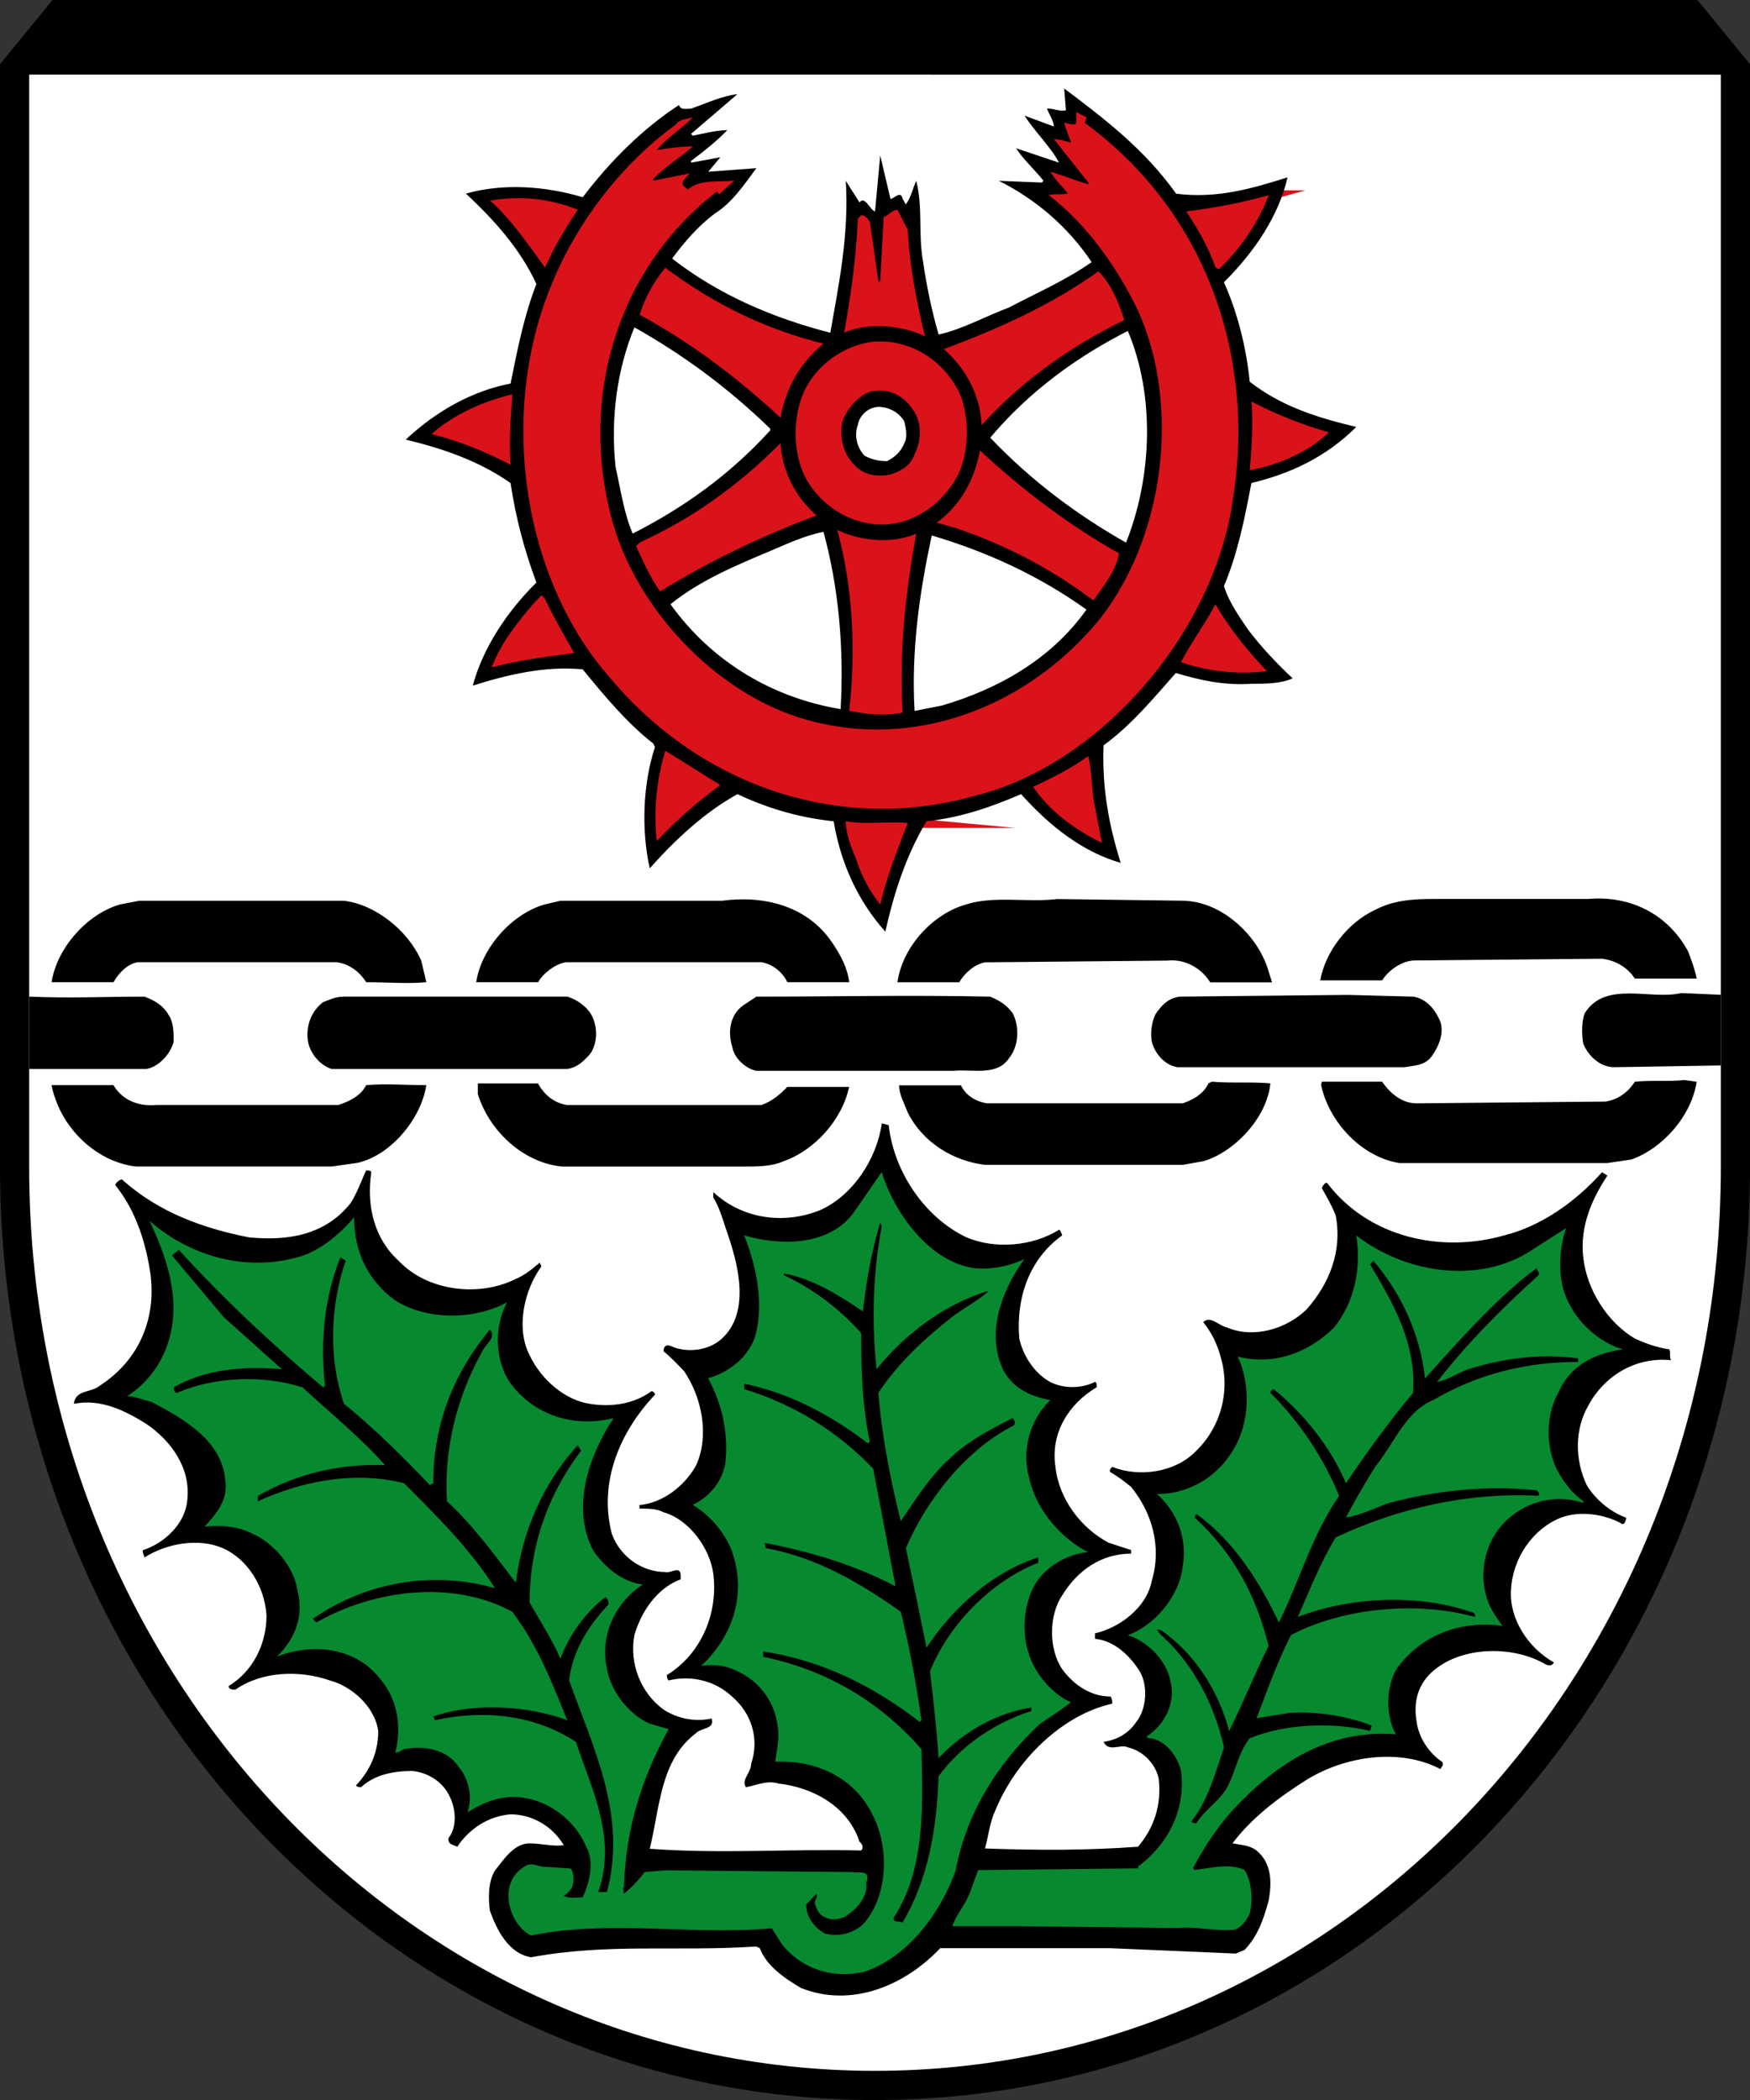 <?xml version="1.0" encoding="utf-8"?><!DOCTYPE svg PUBLIC "-//W3C//DTD SVG 1.1//EN" "http://www.w3.org/Graphics/SVG/1.1/DTD/svg11.dtd"><svg width="100%" height="100%" viewBox="0 0 600 720" version="1.1" xmlns="http://www.w3.org/2000/svg"><rect x="0" y="0" width="600" height="720" fill="#333333" stroke="none"/><path d="m300-720.01c166.2,0,300,142.72,300,320v378l-18,22h-564l-18-22v-378c0-177.28,133.8-320,300-320z" transform="scale(1,-1)" fill="#000"/><path d="M590,25.594,590,400c0,172.25-129.52,310-290,310s-290-137.75-290-310v-374.41z" fill="#fff"/><path d="m488.6,472.58c11.21-12.41,24.75-27.91,38.3-37.83,0,1.22,1.18,1.22,0.59,2.48-12.36,11.18-24.76,23.57-34.77,36.61,3.53-0.64,7.09-3.13,10.62-4.37,11.79-3.7,24.15-5.57,37.73-3.7v1.22c-18.29,0-34.8,4.36-49.54,13.02-9.42,3.72-13.54,14.88-20.03,22.97-3.54,5.57-7.07,11.77-10.02,17.34,4.72-0.63,9.42-3.08,14.74-4.96,15.91-4.33,34.19-6.19,50.68-4.33,0.59,0.63,1.18,1.22,0.59,1.88-24.76-1.25-48.31,4.33-69.53,14.24-5.32,8.7-8.84,17.99-12.99,27.29,17.69-6.8,40.68-8.07,58.96-1.86,0.6,0,2.34,0.63,1.76,1.86-20.04-5.59-45.38-3.11-63.08,6.21-4.7,9.29-8.24,19.23-11.77,28.53,3.53-0.59,7.65-1.25,11.2-1.86,10.01-0.6,20.04,1.24,28.27,4.32l-0.59,1.86c-12.95-3.09-28.85-2.48-41.23,2.48-3.54,4.35-4.72,10.55-7.08,15.52-2.34,5.58-8.24,8.67-11.21,13.64-0.59,0-1.16,0-1.76-0.6,5.88-7.42,8.26-16.73,11.21-25.41-2.95-13.03-8.85-25.4-18.29-35.33-1.76-1.87-3.51-3.11-4.7-4.98h1.19c11.76,8.07,20.03,21.1,23.56,34.72,4.7-9.29,8.85-19.81,13.54-29.15-4.11-16.72-11.77-31.63-25.34-44.03,0-0.63,0.59-1.23,0.59-1.23,12.98,9.31,21.82,23.59,28.29,37.2,7.07-14.24,11.21-29.75,20.63-43.39-5.3-13.05-13.56-25.44-23.57-35.36,0-0.61,0.59-1.24,1.17-1.24,10.62,8.69,19.46,19.84,24.76,32.24,7.08-10.54,14.74-21.08,23-31,1.17-17.37-7.07-31.01-14.76-44.04l1.18-1.23c9.47,11.11,15.92,24.76,17.7,40.27m-377.79,3.1c-17.692-14.88-34.185-30.39-49.489-47.14l-2.381,1.86,17.685,21.1,20.04,17.97c-12.958-1.23-26.507,0-37.12,6.21,0,1.25,0.595,1.86,1.17,1.86,12.954-5.57,29.467-6.19,43.025-1.86,9.43,8.68,20.04,17.37,28.29,26.67-15.92-0.62-30.64,3.09-43.617,10.55v1.85c14.747-6.82,33.017-10.55,50.107-6.21,11.2,11.15,22.98,22.95,31.21,35.97-21.8-6.17-44.78-1.83-62.46,10.54l1.19,1.24c19.45-11.15,46.57-14.87,67.17-3.71,8.85,11.77,13.57,24.18,18.88,37.2-13.56-4.94-31.82-6.2-45.97-1.22l0.59,1.22c17.13-3.72,34.21-1.85,48.36,7.46,5.31,16.11,14.14,32.85,7.63,51.46h2.96c7.07-26.04-4.72-49.62-12.96-72.57,1.18-9.91,6.49-18.6,13.56-26.02,0-0.65,0-1.87-1.16-2.47-7.1,5.57-12.4,13.01-15.35,21.06-2.94-6.81-7.07-13.03-10.58-19.24,0-19.84,6.46-37.21,17.66-52.08l-1.19-1.85c-11.77,13.01-18.85,29.15-21.2,47.15-7.1-9.34-14.75-19.87-23.58-27.93-1.17-17.98,3.53-35.98,11.79-50.85,1.19-3.1,5.3-4.97,2.93-8.07-12.37,14.88-19.43,32.24-19.43,52.72l-1.18,0.62c-9.45-9.92-18.85-19.24-29.47-27.91-5.32-15.49-4.73-33.48,0.6-48.99l-1.75-1.23c-5.31,13-7.08,28.52-5.31,44.01l-0.59,0.63zm426.12-31.01c-2.95-6.82-2.34-16.73,0-23.56l-13.57,8.67c-18.24,10.56-42.43,6.19-58.34-6.2,1.75,11.17-0.59,22.95-7.66,31.63-8.84,8.69-20.64,13.03-33.01,9.92,4.14,8.71,4.14,20.48,0,29.14-5.28,11.17-15.91,17.98-27.69,17.98,6.5,5.6,10.6,14.9,8.85,24.83-1.19,10.56-10.04,20.45-18.86,23.57,6.47,1.85,13.54,8.67,14.71,16.11,1.8,7.44-2.34,14.88-8.24,18.61,0.6,0.6,0.6,0.6,1.19,0.6,5.29,0.59,9.42,6.2,10.61,11.16,1.75,13.64-4.73,25.43-14.75,32.87v0.59l-54.81,0.6-2.94,8.09c-1.77,4.33-4.72,7.43-5.89,11.15h22.96l54.24,0.6c7.07-0.6,12.97,1.24,19.45,0.59,2.36-0.59,4.13-3.09,5.31-5.58,1.18-4.95,0.58-11.16-1.78-14.89-5.3-2.46-11.78-0.59-17.1,0l-0.57-0.59c3.53-6.84,7.66-13.04,12.97-19.24,15.33-16.74,33.61-28.51,56.58-26.66-3.55-6.19-3.55-16.74,0.59-22.94,8.84-11.79,22.38-16.13,35.95-14.28-1.78-2.48-4.13-5.58-5.31-9.29-2.94-9.31-0.59-19.84,6.5-26.66,7.04-6.83,17.07-9.32,26.5-6.21v-0.62c-3.53-2.41-6.46-6.11-8.84-10.46-4.11-8.06-4.11-19.21,0.61-27.27,4.12-9.31,12.93-13.03,21.78-14.29-8.25-2.47-15.89-9.3-19.44-17.97m-234.57-24.18-0.6-1.24c-2.96,9.91-4.73,19.84-5.88,30.38-8.27-5.59-17.12-11.17-27.13-13.02v0.62c9.43,4.33,18.86,11.18,26.51,19.84v1.86c0,12.42,0.59,24.19,2.96,35.34l-0.59,0.62c-12.97-9.9-27.12-17.35-42.45-20.46v1.87c16.53,4.96,31.83,14.27,44.2,27.3l7.67,40.29c-14.14-7.42-28.87-11.78-44.79-14.86,0,0.59,0,1.84,0.6,1.84,17.11,3.1,31.82,11.81,45.98,21.72,2.94,12.38,5.28,24.17,7.06,37.19l-0.6,0.59c-15.92-12.39-33.58-21.07-53.64-24.17v1.88c20.64,4.32,38.91,14.24,54.23,31.59,0.59,19.84,1.18,41.54-9.43,57.68-0.59,1.85,1.77,1.25,2.96,1.85,8.85-14.88,11.78-32.25,12.36-50.22,8.27-11.16,20.05-18.61,31.83-22.32v-1.24c-11.78,1.87-22.99,8.05-31.83,17.36-0.6-9.31-1.76-19.84-2.94-29.75,6.47-16.15,21.22-31.01,37.14-37.21v-1.87c-15.33,4.96-28.9,16.73-38.31,30.99-2.37-11.76-4.74-22.92-7.09-34.1,7.09-16.75,20.63-33.48,35.95-41.55,1.78-0.63,1.78-1.87,0.59-3.08-7.07,3.7-14.73,7.43-21.2,13.62-7.09,6.19-12.39,14.89-17.09,21.71-3.57-14.25-6.5-29.16-7.69-44.02,7.08-10.55,15.91-18.62,25.36-26.05,4.12-3.09,8.83-5.59,12.36-8.68h-0.59c-14.14,4.34-27.73,14.26-37.74,26.65-1.77-16.12-1.19-33.49,1.77-48.97m31.24,14.25c6.48,0.6,12.37-0.62,17.66-3.11-7.65,10.56-13.53,25.44-7.05,38.45,3.53,6.21,9.42,8.67,15.9,9.93-7.07,6.83-10.02,17.37-7.07,27.3,2.38,10.53,11.2,20.47,20.05,24.79-6.48,0.61-14.14,4.37-18.27,11.16-4.13,7.44-4.73,18-1.19,26.06,2.37,5.58,7.67,11.77,13.57,14.25-2.96,2.49-7.09,4.97-10.6,7.45-14.75,13.64-25.37,31-28.9,50.21-5.3,14.91-16.5,29.78-31.23,34.74-10.63,2.47-21.23-0.59-28.28-9.3l-3.55-5.58c-26.54,2.5-55.99-3.09-82.51,2.5-4.7-2.5-7.08-7.45-7.66-11.82-0.6-4.93,1.15-9.27,5.3-11.76,2.36-1.86,4.72,0,7.07,0l8.84,0.6c1.17,1.23,1.17,4.33,0.59,6.19-0.59,1.24-1.77,2.5-2.95,3.1,1.77,1.24,4.14,0.59,6.47,0.59,2.38-4.96,4.14-12.41,1.19-17.36-3.52-8.69-12.37-15.5-21.21-16.75-7.05-1.24-13.55,1.25-19.44,4.96,1.76-4.96,0.59-11.16-2.96-15.49-4.12-6.21-11.8-7.47-18.85-6.21-1.19,0.59-1.78,1.26-2.95,1.26,2.35-9.32,0.59-18.62-5.31-25.43-8.24-10.56-22.98-12.4-35.352-7.43,6.472-6.21,9.412-14.27,7.062-22.97-1.17-8.06-8.244-16.11-15.322-19.23-4.706-2.47-10.617-3.09-16.489-2.47,4.097-4.34,8.243-9.32,7.062-16.13-1.19-13.63-14.729-21.07-25.342-26.68-2.956-0.61-5.307-1.86-8.263-1.86,12.389-8.05,17.705-22.31,15.325-37.21-1.181-8.06-4.126-15.48-7.638-22.94,14.145,12.42,34.162,17.99,53.017,11.78,6.49-2.46,12.39-7.41,17.11-13,0,11.77,4.72,21.69,14.14,28.51,10.61,6.81,27.11,6.81,38.31,0.62-4.72,8.68-4.14,21.09,1.74,28.53,8.87,11.18,22.41,14.26,34.8,11.18-8.25,12.4-14.74,30.38-7.09,45.24,4.15,6.22,10.62,11.2,17.1,11.79-9.43,6.19-14.75,17.37-12.38,28.54,1.2,8.07,7.68,16.12,14.75,19.22,2.36,0.59,4.12,1.24,6.48,1.88-8.85,16.11-14.74,33.48-15.33,53.93-0.59,0.6,0,1.87,0,2.5,2.37-1.87,5.31-4.99,7.09-7.46l7.04-0.59,64.26,0.59c1.78,0.6,6.48-1.23,4.71,3.72,0.6,4.96-3.55,9.32-7.66,11.78-1.76,0.59-4.12,1.25-6.49,0-1.75-0.59-2.93-2.46-3.52-4.96,0-1.23,1.16-1.86,0.59-3.08l-3.54,3.7c0,4.34,2.95,8.05,6.47,9.93,4.73,1.24,10.03,0,13.57-3.74,8.24-9.89,8.24-26.03,2.93-36.57-6.47-13.64-20.02-19.22-33.57-18.6,0.6-4.35,1.77-8.68,0.6-13.65-1.17-7.44-6.49-14.28-13.55-17.36-3.54-1.86-7.67-2.5-12.38-1.86,10.02-9.29,15.32-22.95,11.21-37.22-1.78-6.82-7.68-14.28-14.14-17.98,5.3-2.5,10.01-7.45,11.18-14.26,1.18-10.53-1.17-20.47-5.88-29.15,6.47-1.86,12.95-6.18,15.91-13.65,3.54-11.77,0.59-24.8-3.54-35.35,12.39,3.71,29.48,3.71,37.71-8.04l9.44-13.65c4.12,13.65,15.93,30.38,31.23,32.86" fill-rule="evenodd" stroke="#078930" stroke-dasharray="none" stroke-miterlimit="22.926" stroke-width="3.46" fill="#078930"/><path stroke-linejoin="miter" d="m333.56,434.69c6.49,0.6,12.38-0.63,17.66-3.11-7.64,10.56-13.53,25.42-7.04,38.43,3.54,6.22,9.42,8.69,15.89,9.95-7.05,6.83-10.01,17.37-7.05,27.29,2.36,10.54,11.19,20.46,20.02,24.8-6.47,0.6-14.13,4.36-18.25,11.16-4.13,7.44-4.73,17.99-1.19,26.06,2.36,5.58,7.66,11.76,13.56,14.24-2.95,2.5-7.09,4.99-10.6,7.46-14.75,13.64-25.36,31.02-28.89,50.23-5.31,14.88-16.51,29.75-31.25,34.72-10.61,2.47-21.21-0.59-28.26-9.3l-3.55-5.58c-26.54,2.49-56-3.1-82.51,2.49-4.71-2.49-7.08-7.45-7.65-11.81-0.6-4.94,1.15-9.27,5.28-11.77,2.37-1.85,4.72,0,7.07,0l8.84,0.6c1.17,1.24,1.17,4.34,0.6,6.2-0.6,1.24-1.78,2.49-2.95,3.1,1.76,1.25,4.14,0.59,6.47,0.59,2.39-4.98,4.14-12.41,1.19-17.36-3.52-8.7-12.37-15.5-21.22-16.75-7.05-1.25-13.55,1.25-19.44,4.96,1.76-4.96,0.59-11.16-2.94-15.48-4.15-6.22-11.8-7.47-18.87-6.22-1.19,0.59-1.77,1.26-2.95,1.26,2.35-9.33,0.6-18.62-5.31-25.44-8.23-10.56-22.98-12.39-35.356-7.45,6.486-6.19,9.416-14.25,7.066-22.94-1.16-8.06-8.24-16.11-15.31-19.23-4.698-2.47-10.624-3.09-16.505-2.47,4.106-4.35,8.252-9.32,7.072-16.14-1.191-13.63-14.73-21.07-25.333-26.67-2.966-0.61-5.316-1.87-8.272-1.87,12.399-8.05,17.705-22.31,15.335-37.19-1.181-8.08-4.127-15.5-7.648-22.95,14.144,12.41,34.168,17.98,53.011,11.78,6.49-2.46,12.41-7.42,17.12-13.01,0,11.78,4.72,21.69,14.13,28.52,10.63,6.79,27.11,6.79,38.32,0.62-4.72,8.68-4.15,21.08,1.75,28.53,8.85,11.17,22.4,14.26,34.78,11.17-8.23,12.41-14.74,30.38-7.08,45.26,4.14,6.21,10.61,11.17,17.1,11.78-9.44,6.18-14.75,17.37-12.37,28.54,1.18,8.07,7.66,16.13,14.72,19.22,2.38,0.59,4.15,1.23,6.5,1.87-8.85,16.1-14.75,33.49-15.34,53.94-0.59,0.6,0,1.86,0,2.49,2.37-1.86,5.31-4.97,7.09-7.45l7.05-0.59,64.26,0.59c1.76,0.6,6.48-1.24,4.71,3.7,0.59,4.98-3.54,9.33-7.67,11.79-1.74,0.6-4.11,1.25-6.49,0-1.75-0.59-2.92-2.47-3.51-4.95,0-1.23,1.16-1.86,0.58-3.09l-3.53,3.71c0,4.33,2.94,8.06,6.46,9.92,4.75,1.25,10.04,0,13.56-3.74,8.26-9.89,8.26-26.02,2.95-36.56-6.47-13.65-20.02-19.24-33.58-18.61,0.58-4.34,1.77-8.68,0.58-13.64-1.17-7.45-6.49-14.28-13.56-17.37-3.54-1.85-7.66-2.48-12.37-1.85,10.01-9.3,15.32-22.95,11.2-37.21-1.78-6.84-7.67-14.28-14.14-18,5.31-2.49,10-7.43,11.19-14.26,1.17-10.53-1.19-20.47-5.88-29.14,6.46-1.87,12.95-6.19,15.9-13.66,3.55-11.77,0.59-24.8-3.54-35.34,12.39,3.7,29.47,3.7,37.73-8.05l9.43-13.65c4.12,13.72,15.92,30.44,31.23,32.93z" stroke="#078930" stroke-linecap="butt" stroke-miterlimit="22.926" stroke-dasharray="none" stroke-width="3.462" fill="none"/><path d="m311.25,282.13c-6.49-0.61-14.74,0.63-21.22-0.61,0,4.37,1.77,8.67,3.53,13.03,1.77,5.57,4.74,11.18,8.27,15.49,2.35-9.92,5.89-18.6,9.42-27.91m63.67-8.68c-0.61-4.95-0.61-9.92-1.8-14.23-5.87,4.31-12.36,7.4-18.87,10.5,5.92,8.69,14.77,14.92,23.58,19.25l-2.91-15.52zm-127.91-4.34-18.87-11.77c-2.94,9.91-4.13,20.46-2.94,30.99,7.05-7.43,14.15-13.64,21.81-19.22m187.42-39.07c-7.06-7.43-12.98-14.88-17.69-22.93-3.53,6.8-8.24,13.01-11.78,19.84,8.83,3.09,18.87,4.34,29.47,3.09m-247.53-24.8-1.19-1.23-2.92,3.1c-5.31,6.19-11.21,13.64-14.17,21.69,8.86-2.48,18.87-3.71,28.29-4.96-3.53-6.19-7.08-12.4-10.01-18.6m127.31-22.33c-8.26,3.73-19.47,2.47-27.13-1.23,5.31,19.22,6.48,40.92,4.12,62.01,5.89,1.23,12.4,1.86,18.28,0.63-1.17-22.31,1.17-41.57,4.73-61.41m69.52,6.83c-16.48-9.3-32.41-21.09-47.73-35.35-1.76,9.92-6.49,18.61-14.75,24.82l6.48,1.85c16.52,5.58,32.44,13.64,47.19,24.81,3.53-4.97,7.65-9.92,8.81-16.13m-116.08-37.83c-14.74,14.89-30.67,26.04-48.34,34.1l-1.19,1.25c2.36,4.95,4.73,10.54,8.26,15.49,17.11-10.54,35.38-19.22,53.63-26.06-7.07-6.16-11.78-14.85-12.36-24.78m188.01-3.74c-8.85-2.48-18.29-6.18-26.54-10.53,0.6,7.46,0,16.75-0.59,23.57,10-1.87,20.06-6.2,27.13-13.04m-279.98-13.02c-10.03,2.49-20.03,6.84-27.7,13.65,10.02,2.48,18.86,6.21,27.12,10.54-0.6-8.69,0-15.48,0.59-24.19m137.92,6.22c-2.96-4.96-7.66-8.07-13.55-7.45-4.73,0.6-9.44,5.59-11.21,10.55-1.18,6.18,0.59,11.77,4.71,15.5,2.95,3.11,8.27,3.71,12.39,2.48,3.53-1.24,6.47-3.11,7.66-6.82,2.35-4.35,2.35-10.53,0-14.26m15.3-6.84c-5.87-11.76-17.66-18.6-30.04-17.36-9.42,1.26-19.45,8.06-23.57,17.98-3.53,8.71-3.53,20.48,1.17,29.16,5.32,9.29,15.33,15.5,25.94,15.5s20.63-6.8,25.94-16.73c4.12-8.07,4.12-20.48,0.56-28.55m56.61-24.79c-1.79-5.58-4.14-11.787-8.86-16.738-16.49,11.778-34.76,19.828-53.04,26.668,7.67,6.81,12.38,15.48,12.96,26.02,14.74-16.11,31.24-27.26,48.94-35.95m-103.16,8.06c-20.03-4.97-37.7-13.64-54.22-26.06-4.13,4.983-7.07,10.55-8.83,16.13,17.08,9.3,33,21.09,48.34,35.36,1.75-9.93,6.47-18.61,14.71-25.43m28.89-39.072-3.53-6.834c-1.77,0-2.96,1.885-4.72,2.48l-1.17,21.722-0.6,0.595-2.93-20.472c-0.59-1.25-1.79-2.47-2.97-2.47,0,0-0.59,0.595-1.18,1.22-0.59,13.034-2.35,26.051-4.71,39.091,8.27-3.73,20.04-2.48,27.71,1.23-2.94-12.39-5.31-24.161-5.9-36.562m-113.17-6.834c-9.43-3.69-19.45-4.95-30.04-3.075,7.06,6.179,12.94,14.859,18.86,22.921,2.93-6.8,7.07-13.637,11.18-19.846m236.95-4.95c-8.85,2.5-18.29,4.355-28.32,5.575,4.15,6.21,7.66,12.421,10.03,19.221l1.19,0.595c7.65-7.435,13.55-16.126,17.1-25.43m-63.08-24.798c40.67,29.748,58.93,78.743,50.69,129.6-6.47,45.32-45.38,90.59-88.4,101.11-45.99,13.07-93.71-3.1-124.94-40.28-30.67-34.73-38.32-91.79-20.05-135.22,8.25-20.443,23.57-40.905,42.43-54.544,1.18-1.874,3.53-1.874,5.92-2.49-3.56,3.72-8.86,6.824-12.4,11.159,4.12-0.595,8.24-1.24,12.4-1.24-4.16,3.71-9.45,6.824-13.59,11.159v0.595l12.38-2.47c-0.6,1.24-4.14,3.095-1.18,4.94l0.58,0.595c4.15-3.73,10.62-2.48,15.93-3.105l-4.71,4.335c-0.6,0.596-0.6,0-1.18-0.595-32.42,24.797-46.56,66.963-37.14,107.88,7.08,33.5,36.54,64.52,67.78,73.2,37.14,10.6,76.04-4.29,100.79-34.68,21.82-27.89,27.7-72.55,12.95-105.42-7.05-14.9-17.67-29.766-30.63-39.696,1.76-0.595,4.14,0,6.48-0.595-1.76-2.48-4.12-4.334-5.89-7.429,4.13,1.241,8.85,3.095,12.95,4.345v-0.595l-11.78-14.889c1.77,0,4.13,0.595,5.91,1.26-0.61-1.875-1.78-4.355-2.34-6.834,1.15,0,3.51,1.249,4.11,0v-3.73l3.52,1.865" fill-rule="evenodd" fill="#da121a"/><path stroke-linejoin="miter" d="m311.25,282.13c-6.49-0.61-14.74,0.63-21.22-0.61,0,4.37,1.77,8.67,3.53,13.03,1.77,5.57,4.74,11.18,8.27,15.49,2.35-9.92,5.89-18.6,9.42-27.91z" stroke="#da121a" stroke-linecap="butt" stroke-miterlimit="22.926" stroke-dasharray="none" stroke-width="3.462" fill="none"/><path stroke-linejoin="miter" d="m374.93,273.51c-0.61-4.95-0.61-9.93-1.8-14.24-5.87,4.31-12.37,7.41-18.87,10.52,5.91,8.68,14.78,14.9,23.59,19.23l-2.92-15.51z" stroke="#da121a" stroke-linecap="butt" stroke-miterlimit="22.926" stroke-dasharray="none" stroke-width="3.462" fill="none"/><path stroke-linejoin="miter" d="m246.97,269.14-18.86-11.77c-2.95,9.92-4.14,20.46-2.95,30.99,7.05-7.43,14.15-13.63,21.81-19.22z" stroke="#da121a" stroke-linecap="butt" stroke-miterlimit="22.926" stroke-dasharray="none" stroke-width="3.462" fill="none"/><path stroke-linejoin="miter" d="m434.44,230.06c-7.06-7.44-12.99-14.87-17.7-22.93-3.52,6.8-8.23,13.02-11.77,19.84,8.83,3.09,18.87,4.36,29.47,3.09z" stroke="#da121a" stroke-linecap="butt" stroke-miterlimit="22.926" stroke-dasharray="none" stroke-width="3.462" fill="none"/><path stroke-linejoin="miter" d="m186.86,205.27-1.19-1.24-2.92,3.1c-5.31,6.2-11.2,13.65-14.17,21.7,8.86-2.49,18.87-3.72,28.29-4.96-3.53-6.18-7.08-12.41-10.01-18.6z" stroke="#da121a" stroke-linecap="butt" stroke-miterlimit="22.926" stroke-dasharray="none" stroke-width="3.462" fill="none"/><path stroke-linejoin="miter" d="m314.22,182.95c-8.25,3.72-19.45,2.46-27.11-1.23,5.3,19.21,6.47,40.91,4.11,61.98,5.89,1.25,12.4,1.87,18.28,0.63-1.17-22.3,1.17-41.55,4.72-61.38z" stroke="#da121a" stroke-linecap="butt" stroke-miterlimit="22.926" stroke-dasharray="none" stroke-width="3.462" fill="none"/><path stroke-linejoin="miter" d="m383.75,189.79c-16.48-9.29-32.42-21.07-47.74-35.34-1.77,9.92-6.5,18.61-14.74,24.81l6.48,1.85c16.51,5.59,32.43,13.64,47.18,24.82,3.53-4.98,7.65-9.93,8.82-16.14z" stroke="#da121a" stroke-linecap="butt" stroke-miterlimit="22.926" stroke-dasharray="none" stroke-width="3.462" fill="none"/><path stroke-linejoin="miter" d="m267.6,152c-14.75,14.9-30.66,26.03-48.34,34.11l-1.19,1.23c2.36,4.95,4.73,10.56,8.26,15.51,17.11-10.56,35.39-19.22,53.64-26.06-7.08-6.18-11.79-14.85-12.37-24.79z" stroke="#da121a" stroke-linecap="butt" stroke-miterlimit="22.926" stroke-dasharray="none" stroke-width="3.462" fill="none"/><path stroke-linejoin="miter" d="m455.67,148.23c-8.85-2.48-18.29-6.19-26.54-10.52,0.59,7.43,0,16.73-0.59,23.56,10-1.88,20.06-6.19,27.13-13.04z" stroke="#da121a" stroke-linecap="butt" stroke-miterlimit="22.926" stroke-dasharray="none" stroke-width="3.462" fill="none"/><path stroke-linejoin="miter" d="m175.65,135.24c-10.02,2.49-20.03,6.83-27.69,13.64,10,2.48,18.86,6.21,27.11,10.54-0.59-8.68,0-15.49,0.58-24.18z" stroke="#da121a" stroke-linecap="butt" stroke-miterlimit="22.926" stroke-dasharray="none" stroke-width="3.462" fill="none"/><path stroke-linejoin="miter" d="m313.63,141.39c-2.96-4.95-7.66-8.06-13.55-7.44-4.74,0.61-9.45,5.58-11.21,10.54-1.18,6.18,0.59,11.79,4.71,15.5,2.95,3.11,8.26,3.72,12.39,2.48,3.53-1.23,6.47-3.08,7.66-6.82,2.35-4.34,2.35-10.53,0-14.26z" stroke="#da121a" stroke-linecap="butt" stroke-miterlimit="22.926" stroke-dasharray="none" stroke-width="3.462" fill="none"/><path stroke-linejoin="miter" d="m328.9,134.54c-5.87-11.75-17.67-18.61-30.05-17.35-9.42,1.24-19.46,8.05-23.57,17.98-3.53,8.7-3.53,20.47,1.17,29.15,5.33,9.29,15.34,15.5,25.94,15.5,10.63,0,20.64-6.81,25.95-16.73,4.12-8.07,4.12-20.49,0.56-28.55z" stroke="#da121a" stroke-linecap="butt" stroke-miterlimit="22.926" stroke-dasharray="none" stroke-width="3.462" fill="none"/><path stroke-linejoin="miter" d="m385.53,109.74c-1.77-5.57-4.13-11.779-8.84-16.73-16.5,11.78-34.78,19.83-53.05,26.68,7.67,6.8,12.38,15.48,12.96,26.01,14.74-16.11,31.24-27.27,48.93-35.96z" stroke="#da121a" stroke-linecap="butt" stroke-miterlimit="22.926" stroke-dasharray="none" stroke-width="3.462" fill="none"/><path stroke-linejoin="miter" d="m282.38,117.88c-20.04-4.97-37.71-13.64-54.21-26.061-4.15,4.984-7.08,10.551-8.84,16.121,17.07,9.31,33,21.09,48.34,35.36,1.74-9.92,6.46-18.63,14.71-25.42z" stroke="#da121a" stroke-linecap="butt" stroke-miterlimit="22.926" stroke-dasharray="none" stroke-width="3.462" fill="none"/><path stroke-linejoin="miter" d="m311.25,78.802-3.53-6.834c-1.77,0-2.96,1.885-4.72,2.489l-1.17,21.727-0.6,0.619-2.93-20.481c-0.59-1.239-1.79-2.469-2.97-2.469,0,0-0.59,0.604-1.18,1.23-0.59,13.023-2.35,26.047-4.71,39.077,8.27-3.72,20.04-2.48,27.71,1.23-2.94-12.4-5.31-24.182-5.9-36.588z" stroke="#da121a" stroke-linecap="butt" stroke-miterlimit="22.926" stroke-dasharray="none" stroke-width="3.462" fill="none"/><path stroke-linejoin="miter" d="m198.07,71.958c-9.44-3.69-19.45-4.949-30.04-3.085,7.06,6.19,12.94,14.868,18.86,22.93,2.93-6.8,7.06-13.636,11.18-19.845z" stroke="#da121a" stroke-linecap="butt" stroke-miterlimit="22.926" stroke-dasharray="none" stroke-width="3.462" fill="none"/><path stroke-linejoin="miter" d="m435.03,66.998c-8.84,2.49-18.29,4.355-28.3,5.575,4.14,6.199,7.66,12.414,10.01,19.222l1.19,0.627c7.65-7.435,13.56-16.129,17.1-25.424z" stroke="#da121a" stroke-linecap="butt" stroke-miterlimit="22.926" stroke-dasharray="none" stroke-width="3.462" fill="none"/><path stroke-linejoin="miter" d="m371.95,42.201c40.67,29.747,58.93,78.749,50.69,129.6-6.47,45.28-45.38,90.56-88.41,101.07-45.98,13.06-93.7-3.09-124.93-40.27-30.67-34.74-38.32-91.81-20.05-135.23,8.25-20.447,23.57-40.91,42.43-54.548,1.18-1.884,3.53-1.884,5.92-2.49-3.56,3.72-8.86,6.825-12.4,11.159,4.12-0.625,8.24-1.24,12.4-1.24-4.16,3.71-9.45,6.815-13.59,11.159v0.625l12.38-2.48c-0.6,1.24-4.14,3.105-1.18,4.95l0.6,0.625c4.14-3.72,10.61-2.47,15.92-3.095l-4.71,4.335c-0.6,0.624-0.6,0-1.17-0.606-32.42,24.798-46.58,66.952-37.16,107.88,7.09,33.51,36.56,64.52,67.79,73.21,37.14,10.53,76.04-4.35,100.79-34.74,21.82-27.9,27.7-72.56,12.94-105.42-7.05-14.905-17.67-29.773-30.63-39.702,1.76-0.625,4.14,0,6.48-0.625-1.76-2.48-4.12-4.334-5.89-7.429,4.13,1.23,8.85,3.095,12.95,4.345v-0.615l-11.78-14.888c1.77,0,4.13,0.625,5.91,1.259-0.61-1.874-1.78-4.354-2.34-6.834,1.15,0,3.51,1.24,4.11,0v-3.729l3.52,1.864-0.59,1.865z" stroke="#da121a" stroke-linecap="butt" stroke-miterlimit="22.926" stroke-dasharray="none" stroke-width="3.462" fill="none"/><path d="m488.6,472.58c-1.78-15.51-8.23-29.16-17.7-40.31l-1.15,1.23c7.66,13.02,15.9,26.67,14.73,44.05-8.26,9.9-15.92,20.45-23,30.98-5.3-12.39-14.14-23.54-24.75-32.23-0.59,0-1.18,0.63-1.18,1.25,10.01,9.9,18.27,22.3,23.57,35.33-9.42,13.65-13.56,29.14-20.63,43.42-6.47-13.66-15.31-27.9-28.29-37.22,0,0-0.57,0.61-0.57,1.25,13.55,12.4,21.21,27.27,25.32,44.02-4.69,9.3-8.84,19.83-13.54,29.15-3.53-13.63-11.78-26.69-23.56-34.72h-1.19c1.19,1.87,2.94,3.11,4.7,4.95,9.43,9.92,15.34,22.33,18.29,35.36-2.95,8.68-5.32,17.99-11.21,25.41,0.6,0.6,1.19,0.6,1.76,0.6,2.96-4.97,8.87-8.06,11.21-13.65,2.36-4.96,3.54-11.17,7.08-15.49,12.38-4.98,28.28-5.59,41.26-2.5l0.56-1.86c-8.23-3.11-18.26-4.96-28.27-4.32-3.55,0.59-7.67,1.21-11.2,1.83,3.53-9.28,7.07-19.21,11.77-28.5,17.7-9.32,43.04-11.79,63.06-6.23,0.59-1.21-1.14-1.84-1.74-1.84-18.28-6.21-41.27-4.98-58.96,1.84,4.15-9.28,7.68-18.57,12.99-27.26,21.22-9.95,44.77-15.5,69.53-14.28,0.59-0.63,0-1.22-0.59-1.85-16.49-1.86-34.75,0-50.68,4.33-5.32,1.85-10.02,4.34-14.74,4.96,2.95-5.57,6.48-11.79,10.02-17.38,6.5-8.04,10.6-19.21,20.03-22.94,14.73-8.65,31.24-13.01,49.54-13.01v-1.22c-13.58-1.83-25.94,0.1-37.75,3.74-3.51,1.24-7.07,3.73-10.6,4.37,10.01-13.04,22.41-25.43,34.77-36.61,0.59-1.26-0.59-1.26-0.59-2.47-13.55,9.91-27.09,25.41-38.3,37.82m-377.79,3.1c-17.66-14.88-34.185-30.39-49.489-47.14l-2.381,1.86,17.685,21.1,20.04,17.97c-12.958-1.23-26.516,0-37.13,6.21,0,1.25,0.596,1.87,1.171,1.87,12.963-5.58,29.492-6.2,43.034-1.87,9.43,8.68,20.05,17.37,28.29,26.67-15.92-0.62-30.64,3.08-43.625,10.53v1.87c14.755-6.83,33.025-10.55,50.115-6.22,11.2,11.16,22.98,22.96,31.21,35.99-21.8-6.22-44.78-1.88-62.46,10.53l1.19,1.25c19.45-11.16,46.55-14.88,67.17-3.72,8.85,11.77,13.55,24.18,18.86,37.2-13.54-4.97-31.82-6.2-45.96-1.26l0.59,1.26c17.11-3.72,34.2-1.83,48.35,7.45,5.31,16.12,14.15,32.86,7.65,51.47h2.97c7.05-26.04-4.75-49.62-12.97-72.57,1.16-9.91,6.47-18.6,13.53-26.03,0-0.64,0-1.87-1.16-2.5-7.09,5.61-12.37,13.05-15.33,21.1-2.96-6.81-7.07-13.03-10.58-19.24,0-19.84,6.47-37.21,17.66-52.09l-1.19-1.85c-11.77,13.01-18.87,29.13-21.22,47.12-7.07-9.28-14.72-19.83-23.57-27.89-1.16-17.99,3.54-35.98,11.8-50.85,1.17-3.1,5.3-4.97,2.93-8.07-12.36,14.88-19.44,32.25-19.44,52.7l-1.19,0.64c-9.42-9.92-18.84-19.24-29.44-27.91-5.33-15.49-4.73-33.48,0.59-48.99l-1.78-1.23c-5.31,13-7.07,28.52-5.31,44.01l-0.6,0.63zm426.12-31.01c-2.95-6.82-2.35-16.76,0-23.58l-13.57,8.69c-18.24,10.56-42.4,6.19-58.34-6.2,1.76,11.18-0.59,22.94-7.66,31.62-8.84,8.7-20.63,13.04-33.01,9.93,4.14,8.71,4.14,20.47,0,29.14-5.28,11.16-15.91,17.98-27.69,17.98,6.5,5.6,10.6,14.9,8.85,24.83-1.19,10.52-10.01,20.45-18.86,23.57,6.47,1.85,13.54,8.66,14.71,16.11,1.8,7.42-2.34,14.88-8.24,18.61,0.6,0.6,0.6,0.6,1.19,0.6,5.29,0.59,9.42,6.18,10.61,11.15,1.75,13.65-4.73,25.43-14.75,32.87v0.6l-54.81,0.59-2.94,8.05c-1.77,4.35-4.72,7.47-5.89,11.19h22.96l54.24,0.6c7.06-0.6,12.97,1.25,19.45,0.59,2.35-0.59,4.13-3.11,5.31-5.57,1.18-4.96,0.58-11.18-1.78-14.91-5.3-2.46-11.78-0.59-17.08,0l-0.59-0.59c3.52-6.83,7.66-13.04,12.97-19.24,15.33-16.73,33.61-28.54,56.58-26.67-3.56-6.2-3.56-16.72,0.59-22.93,8.84-11.79,22.38-16.12,35.95-14.26-1.78-2.49-4.13-5.59-5.31-9.31-2.94-9.29-0.59-19.82,6.5-26.66,7.04-6.82,17.09-9.32,26.5-6.2v-0.62c-3.53-2.4-6.48-6.12-8.84-10.45-4.12-8.06-4.12-19.21,0.6-27.27,4.13-9.31,12.94-13.03,21.79-14.29-8.25-2.47-15.89-9.3-19.44-17.97m-234.57-24.18-0.6-1.24c-2.95,9.91-4.73,19.84-5.91,30.38-8.24-5.59-17.09-11.17-27.1-13.02v0.62c9.43,4.33,18.86,11.18,26.51,19.84v1.86c0,12.42,0.59,24.19,2.96,35.34l-0.59,0.62c-12.97-9.9-27.12-17.34-42.45-20.46v1.87c16.53,4.96,31.83,14.27,44.2,27.26l7.67,40.32c-14.14-7.42-28.87-11.77-44.78-14.88,0,0.62,0,1.85,0.6,1.85,17.1,3.12,31.82,11.79,45.98,21.74,2.94,12.37,5.28,24.17,7.06,37.19l-0.59,0.59c-15.94-12.39-33.59-21.09-53.65-24.17v1.84c20.64,4.34,38.91,14.28,54.24,31.63,0.6,19.84,1.17,41.54-9.43,57.68-0.6,1.85,1.76,1.23,2.95,1.85,8.84-14.88,11.77-32.24,12.37-50.22,8.26-11.16,20.04-18.61,31.82-22.33v-1.24c-11.78,1.88-22.98,8.06-31.82,17.37-0.6-9.31-1.77-19.86-2.94-29.78,6.46-16.12,21.21-31.01,37.11-37.18v-1.87c-15.32,4.96-28.89,16.73-38.3,30.98-2.36-11.75-4.7-22.94-7.08-34.11,7.08-16.73,20.63-33.48,35.94-41.53,1.81-0.63,1.81-1.87,0.61-3.08-7.08,3.7-14.75,7.43-21.24,13.62-7.05,6.19-12.36,14.89-17.07,21.71-3.55-14.26-6.49-29.16-7.67-44.01,7.07-10.56,15.91-18.63,25.35-26.06,4.11-3.09,8.83-5.59,12.36-8.68h-0.6c-14.13,4.34-27.72,14.26-37.73,26.65-1.76-16.12-1.2-33.49,1.77-48.97m31.23,14.26c-15.31-2.49-27.1-19.25-31.23-32.89l-9.43,13.64c-8.26,11.78-25.33,11.78-37.73,8.07,4.13,10.55,7.09,23.58,3.54,35.35-2.95,7.44-9.42,11.78-15.9,13.65,4.7,8.68,7.06,18.62,5.89,29.15-1.19,6.8-5.89,11.76-11.21,14.27,6.49,3.69,12.38,11.15,14.15,17.98,4.12,14.25-1.19,27.9-11.19,37.19,4.71-0.61,8.84,0,12.37,1.86,7.07,3.1,12.38,9.92,13.57,17.37,1.17,4.97,0,9.31-0.59,13.65,13.57-0.59,27.12,4.96,33.59,18.61,5.32,10.51,5.32,26.64-2.95,36.57-3.52,3.74-8.82,4.99-13.55,3.74-3.52-1.87-6.47-5.59-6.47-9.94l3.54-3.73c0.6,1.26-0.59,1.89-0.59,3.12,0.59,2.5,1.77,4.35,3.52,4.96,2.37,1.23,4.73,0.59,6.48,0,4.15-2.46,8.27-6.82,7.66-11.79,1.79-4.95-2.94-3.08-4.71-3.7l-64.25-0.6-7.05,0.6c-1.76,2.46-4.71,5.57-7.07,7.42,0-0.6-0.59-1.85,0-2.48,0.6-20.46,6.47-37.82,15.32-53.97-2.35-0.59-4.12-1.22-6.49-1.84-7.06-3.08-13.55-11.15-14.72-19.22-2.39-11.15,2.95-22.34,12.36-28.53-6.47-0.63-12.97-5.56-17.1-11.78-7.66-14.87-1.16-32.86,7.09-45.25-12.39,3.08-25.94,0-34.79-11.18-5.9-7.44-6.47-19.86-1.74-28.54-11.22,6.19-27.71,6.19-38.33-0.61-9.41-6.82-14.13-16.75-14.13-28.51-4.72,5.58-10.63,10.52-17.11,13-18.861,6.21-38.873,0.64-53.028-11.78,3.522,7.46,6.467,14.88,7.648,22.95,2.381,14.88-2.936,29.14-15.325,37.19,2.956,0,5.317,1.25,8.272,1.87,10.604,5.61,24.153,13.04,25.344,26.68,1.17,6.81-2.976,11.78-7.082,16.12,5.891-0.63,11.795,0,16.493,2.47,7.086,3.09,14.158,11.18,15.318,19.23,2.36,8.69-0.59,16.75-7.066,22.94,12.376-4.97,27.126-3.11,35.356,7.44,5.91,6.84,7.66,16.13,5.31,25.44,1.18,0,1.77-0.6,2.96-1.24,7.05-1.25,14.72,0,18.86,6.21,3.53,4.32,4.71,10.53,2.94,15.48,5.89-3.7,12.39-6.2,19.43-4.95,8.86,1.25,17.71,8.06,21.23,16.72,2.94,5,1.19,12.42-1.18,17.39-2.34,0-4.7,0.59-6.48-0.6,1.17-0.59,2.35-1.84,2.95-3.1,0.59-1.85,0.59-4.95-0.6-6.19l-8.84-0.59c-2.35,0-4.7-1.86-7.08,0-4.12,2.49-5.86,6.81-5.28,11.77,0.59,4.36,2.95,9.3,7.66,11.8,26.51-5.58,56,0,82.5-2.5l3.56,5.59c7.05,8.68,17.65,11.78,28.26,9.31,14.75-4.98,25.94-19.84,31.25-34.74,3.53-19.22,14.14-36.58,28.89-50.23,3.52-2.49,7.65-4.95,10.6-7.44-5.89-2.48-11.21-8.67-13.56-14.26-3.54-8.06-2.95-18.61,1.19-26.05,4.12-6.81,11.78-10.54,18.26-11.16-8.84-4.33-17.67-14.26-20.03-24.81-2.96-9.92,0-20.45,7.06-27.29-6.48-1.24-12.37-3.71-15.9-9.92-6.48-13.02-0.6-27.89,7.04-38.44-5.28,2.48-11.17,3.71-17.66,3.11m-28.87-49-2.36-0.63c-1.76,12.42-10.03,24.8-21.22,29.79-12.36,4.94-26.52,3.07-36.55-6.22v1.86c2.36,3.73,3.55,8.69,5.31,13.65,3.54,10.55,7.08,26.04-2.37,34.72-4.69,4.33-12.36,4.97-17.67,2.48-1.78-0.61-2.35,0.62-2.35,1.85,2.35,1.88,4.7,4.36,7.07,6.83,5.89,8.68,8.85,21.7,4.14,32.26-4.14,7.44-11.79,13.01-19.45,13.64v1.22c2.93,0,5.89,0,8.24,1.25,8.85,2.49,15.92,12.39,17.08,21.09,1.78,14.28-4.7,27.89-15.91,34.73,0,0.6,0,1.23,0.6,1.85,7.65-1.85,15.9,0,21.81,5.6,6.49,5.59,9.42,14.27,6.49,22.94,0,3.1-3.56,5.57-1.79,8.06,3.54-0.6,7.08-2.49,11.21-1.24,11.19,1.24,23.57,7.43,27.69,19.86,0.6,0.6,1.76,1.83,0.6,3.08-25.33-0.59-47.74,1.23-72.49-0.59,3.53-14.26,3.53-30.37,15.93-39.69,1.76-1.85,6.47-1.26,5.29-4.96-5.87,1.24-11.79,0-16.5-3.09-7.67-5.6-11.78-15.51-10.01-25.43,2.34-8.06,7.66-16.12,15.89-19.21v-1.27c0-3.69-3.53-0.61-5.3-1.23-7.66,0-15.31-4.96-18.28-13.03-4.71-17.98,2.97-35.33,14.77-47.76,0-0.58-0.6-1.21-1.19-1.21-5.89,4.32-13.58,5.58-21.22,4.32-8.26-1.24-16.51-8.05-20.61-16.74-4.75-9.31-1.81-22.31,4.1-30.37l-0.59-1.27c-2.94,2.48-5.32,4.36-8.26,5.6-12.38,6.19-30.05,4.35-40.07-6.2-8.23-7.45-11.19-18.61-9.42-30.41,0-0.6-1.17-0.6-1.77-0.6-1.76,3.72-2.95,7.44-5.3,11.16-8.84,11.16-21.811,13.03-34.785,11.78-15.911-3.1-31.236-8.69-43.605-19.85-0.595,0-1.776,0.63-2.36,1.87,6.496,8.06,10.007,17.98,11.793,28.53,2.936,16.75-3.551,31.62-17.1,40.31-2.936,2.5-8.253,1.23-8.848,6.19,9.453-1.85,17.695,2.49,24.748,6.83,8.262,5.59,15.354,14.86,14.154,26.04-0.595,8.07-7.658,14.88-15.315,17.36,0,1.25,0.595,1.88,0.595,2.49,7.697-4.97,18.876-6.82,27.118-3.12,8.241,3.74,14.137,13.04,14.748,22.97,0,9.91-4.73,19.2-12.972,24.19,0,1.23,1.18,1.23,2.355,1.23,8.855-6.22,21.794-6.83,32.414-3.11,7.08,1.88,15.33,8.68,16.51,17.37,0,7.45-2.96,13.66-7.65,18.62,0.59,0.59,1.18,0.59,1.76,0.59,4.71-4.35,11.18-5.57,17.67-5.57,5.3,0.59,10.62,3.71,12.96,9.29,1.78,3.72,2.36,9.92-0.6,13.64-0.59,2.49,2.36,2.49,2.93,3.09,4.13-6.19,10.63-10.52,18.27-11.15,7.08,0,14.14,3.72,18.27,10.55-3.54,0.6-7.66-0.59-11.76-0.59-5.32,0-8.85,5.58-11.82,9.29-2.33,3.73-2.33,9.31-1.77,13.67,2.37,6.8,6.5,14.85,14.16,16.09,26.51-4.93,50.08-1.86,77.2-3.7l1.19,0.59c2.35,6.21,8.83,10.52,14.14,13.64,17.09,6.83,35.38-0.59,47.73-13.64h58.36c13.56,0.6,29.45,1.22,43.01,1.84l2.96-1.24c4.69-4.93,6.49-10.52,8.23-16.74,1.19-6.2,1.19-13-4.11-17.35-2.35-1.86-5.31-1.86-8.24-2.49,7.07-9.29,16.5-16.12,25.33-21.71,12.96-8.06,31.84-11.15,45.98-3.71,0.59-1.24,1.19-1.24,0.59-2.48-4.72-3.1-8.25-8.68-8.85-14.27-1.17-7.43,1.17-13.65,7.07-17.97,10.01-7.46,26.54-7.46,37.14-1.25,1.16,0.61,2.35,0.61,2.93-0.62-8.82-4.97-15.32-14.89-14.72-24.8,0.59-11.16,7.66-21.1,17.1-24.81,6.46-2.48,14.72-1.25,20.59,1.86,1.19,1.24,1.81-1.24,1.81-1.86-5.3-1.9-10.6-6.25-13.53-11.2-4.13-8.69-4.13-19.24,0.59-27.3,5.29-9.9,15.9-16.74,28.29-15.51-0.61-1.23,0-3.1-0.61-3.72-4.12-0.62-7.63-1.84-11.78-3.71-9.42-5.59-16.49-16.74-17.68-27.89-1.19-10.55,2.94-19.86,8.26-27.93-0.59-0.62-1.19-0.62-1.77-1.24-9.43,10.55-21.23,18.62-33.6,21.71-21.8,6.2-46.56,0.62-60.7-17.98h-0.58c-0.61,0.62-1.19,1.24-1.19,1.87,1.77,3.09,3.53,6.19,4.72,9.29,2.35,12.4-2.34,23.58-10.03,32.24-7.06,6.83-18.26,9.93-27.11,6.2-2.94-0.61-5.89-4.33-8.27-1.86,2.97,3.73,4.75,7.46,5.92,11.79,3.54,11.8,0,24.19-8.27,32.24-7.04,7.43-19.44,9.32-28.86,5.57-0.6,0.62-1.19,1.26-0.6,1.86,2.35,1.26,4.71,3.12,7.05,4.99,7.1,8.68,10.63,20.45,7.1,32.23-1.79,9.31-11.2,16.14-19.46,17.99v1.88c6.48,0.62,11.79,5.55,15.33,11.14,2.94,4.97,2.34,13.03-1.19,17.38-2.93,4.33-7.07,6.19-11.19,6.82,1.77,3.71,5.87,0.59,8.26,1.86,5.29,1.23,9.42,5.57,10.59,10.53,1.19,9.3-1.74,17.37-7.07,23.56-17.67,1.26-34.19,1.26-52.44,0.59,1.16-4.35,1.74-9.31,3.51-13.01,7.11-17.36,23-32.85,40.09-36.62,0-0.59,0-1.83-0.59-2.46-6.48,0-12.37-3.72-16.51-9.31-4.7-6.83-4.7-18.59,0-25.43,5.32-8.68,13.55-14.25,23.56-14.25v-1.24l-7.65-2.49c-9.42-4.96-17.08-14.88-18.27-26.06-1.77-11.75,4.73-21.68,14.14-27.26,0-0.62,0-1.84-0.59-1.84-4.71,2.46-11.79,2.46-16.49-0.64-4.74-3.11-8.27-8.68-9.46-14.27-1.15-14.27,3.56-27.28,14.75-35.35-0.59-1.23-0.59-1.86-1.17-1.86-8.86,5.56-21.83,6.82-31.84,2.49-14.14-6.81-24.75-22.34-26.51-38.45m-120.24-14.26-20.62,0,0,3.71c4.11,13.03,15.89,23.56,28.88,24.81h61.88c5.29,0,10.01,0,14.16-1.88,10.6-3.7,20.02-14.27,22.37-25.43h-21.21c-2.35,2.5-5.31,4.98-8.85,6.21h-66.59c-4.12-0.62-7.66-3.09-10.02-7.42m-38.3,0.6c-7.07,0-13.56-0.6-20.63,0-1.76,3.7-5.88,5.57-9.44,6.8h-62.476c-6.477,0.61-11.774-1.87-14.72-6.8h-21.226c0.595,3.08,1.765,6.17,2.956,8.66,5.296,10.55,15.315,17.98,25.928,19.24h67.188l8.84-1.26c11.2-2.47,21.8-14.9,23.58-26.64m289.37-0.6c-6.48-0.59-13.54,0-20.02-0.59l-1.19,0.59c-1.76,3.75-5.27,5.59-8.8,6.84h-67.18c-3.55-0.61-7.1-2.48-8.86-6.17h-21.22c0,3.08,1.79,6.17,2.95,9.28,5.29,10.55,15.9,16.73,26.53,17.98h67.78l7.05-1.25c10.62-3.08,21.81-14.86,22.99-26.64m146.16-0.6-4.11-0.59c-5.89,0.59-11.77,0-17.1,0.59-2.36,3.69-5.88,6.15-10.01,6.79l-64.84,0.61c-4.69,0-8.84-3.09-11.77-7.43h-20.64c-0.59,1.26,0,1.84,0,2.47,3.53,13.04,14.72,23.58,26.53,25.43h71.31l8.25-1.22c10.6-3.73,20.64-14.9,22.38-26.68m-387.22-29.17-76.59,0c-2.97,0-5.33,1.27-7.09,1.88-4.11,3.11-5.9,8.06-5.3,13.03,0.59,4.33,4.12,8.68,8.24,9.91h80.74c3.54-0.6,5.31-2.47,7.68-4.95,2.35-3.12,2.94-8.07,1.16-12.42-1.16-3.07-4.7-6.18-8.84-7.44m-144.98,0c-12.954,0-25.363,0.6-39.507,0v24.81h40.093c4.135-0.6,8.262-4.95,9.442-9.3,0-3.09,0-6.81-1.775-9.3-1.756-3.09-4.711-4.95-8.253-6.21m289.97,0c-28.28-0.59-51.85,0-80.15,0l-4.71,3.12c-4.13,3.09-5.3,8.67-3.53,14.24,0.6,3.73,4.7,7.45,8.24,8.07h67.77c6.49-0.6,14.74,1.88,18.87-4.34,3.52-4.35,3.52-11.16,1.18-15.49-2.35-3.1-4.71-4.34-7.67-5.6m145,0-22.4-0.59-57.76,0.59c-3.53,0.6-5.88,2.5-8.25,6.21-1.16,2.49-1.76,6.21-1.16,9.3,1.16,4.35,4.69,8.07,8.82,8.69h77.8c3.53-0.59,6.49-0.59,8.84-3.11,2.94-3.73,5.3-9.3,2.94-13.65-1.78-3.7-4.71-6.81-8.83-7.45m105.52-0.62-13.57-0.59c-10.6,2.48-25.94-4.36-33.03,6.81-1.17,2.47-1.17,7.45-0.58,10.54,1.78,4.35,5.9,8.07,10.61,8.07l36.57-0.6zm-472.1-32.24-70.158,0-6.478,1.24c-11.208,3.11-21.811,14.9-23.577,26.69h21.227c1.765-3.13,4.701-6.22,8.242-6.85h68.384c4.12,0.6,7.66,3.13,10,6.85,7.08,0,14.15,0.59,20.63,0l-1.77-7.46c-4.71-10.54-15.9-19.23-26.5-20.47m167.37,14.28c-8.84-13.04-24.17-16.12-37.73-14.28h-55.4l-5.31,1.24c-11.2,3.11-21.79,14.9-23.57,26.69h21.22c1.78-3.13,5.89-6.22,9.44-6.85h67.18c3.54,0.6,7.09,3.13,8.84,6.85h21.21c-0.6-4.97-2.95-9.33-5.88-13.65m121.4-14.28-44.19-0.59c-10.03,1.26-21.82-1.22-31.25,1.86-11.18,3.11-21.79,14.27-23.55,26.69h21.2c1.77-3.13,5.31-6.22,8.85-6.85l62.46-0.59c5.32-0.6,11.2,1.87,14.74,7.46h21.21l-1.19-3.73c-3.53-12.4-15.88-23.56-28.28-24.2m172.11,17.32c-7.07-13.02-20.05-19.21-34.18-17.99h-53.07c-7.65,0-14.12,0.59-20.03,3.73-9.42,4.35-17.07,14.26-18.85,24.18h21.23c2.34-3.71,7.08-6.82,11.18-6.82l64.25-0.6c4.71,0.6,8.83,3.1,11.19,6.8h21.21c-0.59-3.07-1.74-6.19-2.93-9.29m-267.58-44.05c-6.48-0.6-14.75,0.59-21.23-0.6,0,4.33,1.78,8.67,3.55,13.02,1.76,5.59,4.72,11.16,8.27,15.5,2.35-9.91,5.89-18.6,9.41-27.9m63.64-8.69c-0.6-4.97-0.6-9.93-1.76-14.25-5.89,4.32-12.37,7.43-18.87,10.54,5.9,8.69,14.75,14.88,23.58,19.21zm-127.88-4.33-18.87-11.78c-2.93,9.91-4.12,20.46-2.93,30.98,7.05-7.43,14.14-13.61,21.79-19.2m187.42-39.04c-7.06-7.45-12.97-14.9-17.67-22.96-3.54,6.82-8.26,13.02-11.78,19.85,8.84,3.11,18.85,4.35,29.45,3.11m-247.54-24.8-1.16-1.26-2.94,3.1c-5.31,6.2-11.22,13.64-14.16,21.7,8.85-2.46,18.87-3.73,28.3-4.95-3.55-6.22-7.09-12.42-10.04-18.59m185.67,3.68c-16.52-11.76-34.17-19.82-53.05-25.41-4.12,19.22-7.08,39.08-5.89,60.16l9.43-1.86c18.85-5.57,37.12-15.49,49.51-32.89m-90.18-26.64c-6.48,1.23-12.97,4.33-18.87,6.82-11.77,4.94-23.56,9.94-33.59,17.98,14.73,20.47,35.95,32.26,58.34,35.96,1.19-20.45-0.59-41.55-5.88-60.76m31.81,0.59c-8.23,3.7-19.44,2.48-27.09-1.26,5.29,19.23,6.48,40.95,4.11,62.02,5.89,1.22,12.4,1.85,18.29,0.6-1.19-22.32,1.16-41.55,4.69-61.38m69.56,6.81c-16.5-9.29-32.44-21.1-47.73-35.34-1.77,9.91-6.49,18.6-14.75,24.8l6.49,1.86c16.51,5.57,32.4,13.64,47.14,24.8,3.55-4.96,7.66-9.93,8.85-16.12m-116.09-37.81c-14.76,14.88-30.67,26.04-48.33,34.1l-1.19,1.24c2.35,4.96,4.71,10.55,8.24,15.51,17.11-10.55,35.36-19.24,53.65-26.05-7.08-6.2-11.78-14.88-12.37-24.8m42.43-7.44c-1.78-3.11-5.31-4.98-8.85-4.98-2.94,0-6.49,2.49-7.08,6.22-1.18,3.11-0.6,7.45,2.35,10.55,2.38,1.24,4.73,1.83,7.69,1.83,2.35-1.22,4.72-3.07,5.89-6.18,1.17-1.87,0.6-4.97,0-7.44m145.59,3.73c-8.87-2.49-18.28-6.22-26.55-10.56,0.6,7.45,0,16.76-0.58,23.55,10-1.84,20.03-6.17,27.13-12.99m-279.99-13.05c-10.02,2.49-20.02,6.83-27.7,13.67,10.03,2.47,18.87,6.2,27.12,10.53-0.6-8.69,0-15.51,0.59-24.2m137.94,6.21c-2.96-4.96-7.66-8.07-13.55-7.44-4.73,0.6-9.44,5.57-11.21,10.55-1.17,6.19,0.6,11.79,4.72,15.48,2.92,3.12,8.26,3.74,12.38,2.5,3.54-1.26,6.48-3.1,7.66-6.81,2.36-4.35,2.36-10.55,0-14.28m15.32-6.8c-5.89-11.8-17.69-18.62-30.06-17.37-9.44,1.23-19.45,8.04-23.58,17.96-3.51,8.69-3.51,20.49,1.19,29.16,5.31,9.31,15.32,15.52,25.92,15.52,10.63,0,20.64-6.83,25.95-16.76,4.11-8.05,4.11-20.45,0.6-28.51m57.15,51.45c8.87-22.32,10.04-50.23,0.6-72.56-17.09,8.69-33.61,20.47-47.17,36.59,14.15,14.89,30.08,26.67,46.55,35.97m-122-39.07c-14.71-14.26-30.05-25.43-46.54-34.73-5.89,14.28-8.25,31-6.48,47.74,1.77,8.09,2.95,16.14,5.88,22.98,17.09-8.69,33.01-19.86,47.14-35.37v-0.59zm121.43-37.22c-1.77-5.57-4.13-11.785-8.85-16.736-16.5,11.796-34.76,19.866-53.04,26.676,7.66,6.83,12.38,15.49,12.97,26.05,14.71-16.11,31.22-27.29,48.92-35.99m-103.14,8.08c-20.04-4.95-37.73-13.65-54.24-26.03-4.11,4.943-7.04,10.53-8.81,16.12,17.09,9.3,33,21.08,48.32,35.32,1.75-9.92,6.47-18.59,14.73-25.41m28.87-39.068-3.52-6.833c-1.77,0-2.95,1.864-4.73,2.489l-1.16,21.69-0.59,0.596-2.94-20.461c-0.59-1.24-1.79-2.489-2.97-2.489,0,0-0.59,0.595-1.18,1.249-0.59,13.027-2.35,26.047-4.7,39.067,8.26-3.73,20.05-2.48,27.7,1.23-2.96-12.38-5.3-24.167-5.9-36.577m-113.15-6.834c-9.42-3.71-19.45-4.96-30.07-3.095,7.09,6.209,12.99,14.896,18.87,22.966,2.95-6.848,7.08-13.652,11.2-19.871m236.93-4.96c-8.85,2.48-18.25,4.345-28.29,5.575,4.12,6.219,7.66,12.408,10.04,19.256l1.16,0.595c7.66-7.443,13.54-16.112,17.09-25.426m-63.06-24.807,0.59-1.845-3.54-1.865,0,3.71c-0.59,1.24-2.94,0-4.12,0,0.59,2.48,1.77,4.959,2.36,6.834-1.77-0.595-4.12-1.26-5.9-1.26l11.79,14.909v0.595c-4.13-1.23-8.84-3.095-12.98-4.325,1.78,3.095,4.14,4.949,5.91,7.439-2.37,0.596-4.72,0-6.47,0.596,12.95,9.928,23.56,24.826,30.63,39.7,14.75,32.86,8.85,77.51-12.97,105.41-24.75,30.4-63.64,45.29-100.77,34.74-31.24-8.68-60.7-39.69-67.8-73.17-9.41-40.95,4.75-83.1,37.15-107.91,0.6,0.595,0.6,1.23,1.17,0.595l4.72-4.344c-5.31,0.595-11.78-0.595-15.92,3.095l-0.6-0.596c-2.96-1.844,0.6-3.709,1.19-4.959l-12.39,2.489v-0.595c4.11-4.344,9.42-7.439,13.55-11.158-4.13,0-8.25,0.595-12.36,1.239,3.52-4.354,8.82-7.448,12.36-11.158-2.35,0.595-4.71,0.595-5.9,2.48-18.84,13.638-34.17,34.101-42.43,54.573-18.27,43.402-10.61,100.46,20.05,135.19,31.23,37.21,78.96,53.33,124.96,40.32,43.01-10.56,81.89-55.83,88.4-101.1,8.23-50.84-10.04-99.854-50.7-129.62m31.26,24.202c-10.62-14.887-24.19-25.421-38.33-35.984l0.6,7.448c-1.78,0.596-4.13-0.595-6.49-0.595,0.6,1.836,2.36,4.345,2.36,6.179l-10.05-3.719c3.57,5.594,8.86,10.554,11.82,16.118l-14.73-4.939c2.34,3.71,6.48,7.439,9.41,11.159l-0.59,0.595-14.74-0.595c12.38,6.199,23.57,15.513,31.83,27.888-8.85,6.206-18.85,10.553-28.3,15.533-8.24,3.09-15.9,7.44-24.16,9.29-2.36-8.06-4.13-16.769-5.32-24.823-1.77-9.903,0-18.595-2.36-27.888-1.15,2.469-1.75,5.574-3.53,8.054-0.6-0.595-0.6-1.241-1.16-1.856-0.6-3.104-2.95,0-4.14,0-1.17-4.969-2.36-9.918-3.52-14.878-0.59,6.19-1.19,13.024-1.78,19.203-1.76-0.595-3.55-5.574-5.31-3.095l-4.72-7.428c1.18,17.985-2.34,35.347-5.3,52.081-19.45-4.95-38.31-13.01-54.23-25.423,4.14-5.57,8.85-11.145,14.75-15.51,5.89-3.72,10.01-9.919,14.14-15.493l-16.5,1.25,4.12-4.97-10.01,1.845v-0.595c4.13-3.084,8.84-6.804,12.38-10.534-4.13,0-8.25,1.24-11.8,1.865l-0.6-0.595,15.91-13.629c-5.3,0.595-10.6,3.105-15.91,4.97-1.76,0-3.54,0.595-4.13-1.25-12.37,8.054-23.56,19.203-33.01,31.621-12.35-3.72-27.08-4.949-40.05-1.229,9.42,8.678,18.84,19.215,24.17,31.007-4.16,10.55-6.49,22.31-8.86,34.11-12.96,2.47-25.33,9.29-35.94,19.21,12.97,3.11,25.32,7.43,35.94,14.89,1.76,11.79,4.7,22.96,8.86,34.11-10.02,9.91-18.29,22.33-21.82,35.35,11.8-3.72,24.75-6.84,37.7-5.58,7.09,8.68,15.33,18.61,24.18,25.42l0.6,1.25c-4.15,12.39-4.75,28.52-1.79,41.54,8.83-9.93,18.86-19.21,30.05-25.42,10.62,4.96,21.22,8.06,33,9.3,2.36,14.27,8.26,27.28,17.71,37.84,2.93-13.04,7.05-26.05,14.13-37.84,11.78-1.24,22.4-4.97,32.41-9.3,10.02,11.16,21.22,19.84,34.17,23.57-4.11-13.04-6.47-26.05-5.88-40.3,9.42-6.84,17.12-16.14,24.78-24.81,8.23,2.47,16.49,4.33,25.91,3.7,4.72,0,10.03,0,14.14-1.86-5.3-4.96-10.61-10.53-15.31-16.73-2.95-4.37-6.49-9.3-8.25-14.89,4.7-11.16,7.06-22.95,9.42-35.35,12.97-3.1,25.36-8.68,35.95-19.23-12.97-3.11-25.35-6.83-36.53-15.49-1.19-11.79-4.14-23.57-8.84-34.117,10.61-10.546,18.84-22.952,21.8-35.965-11.78,3.709-24.15,7.439-38.29,5.585m-29.47-39.101z" fill-rule="evenodd" fill="#000"/>
</svg>
